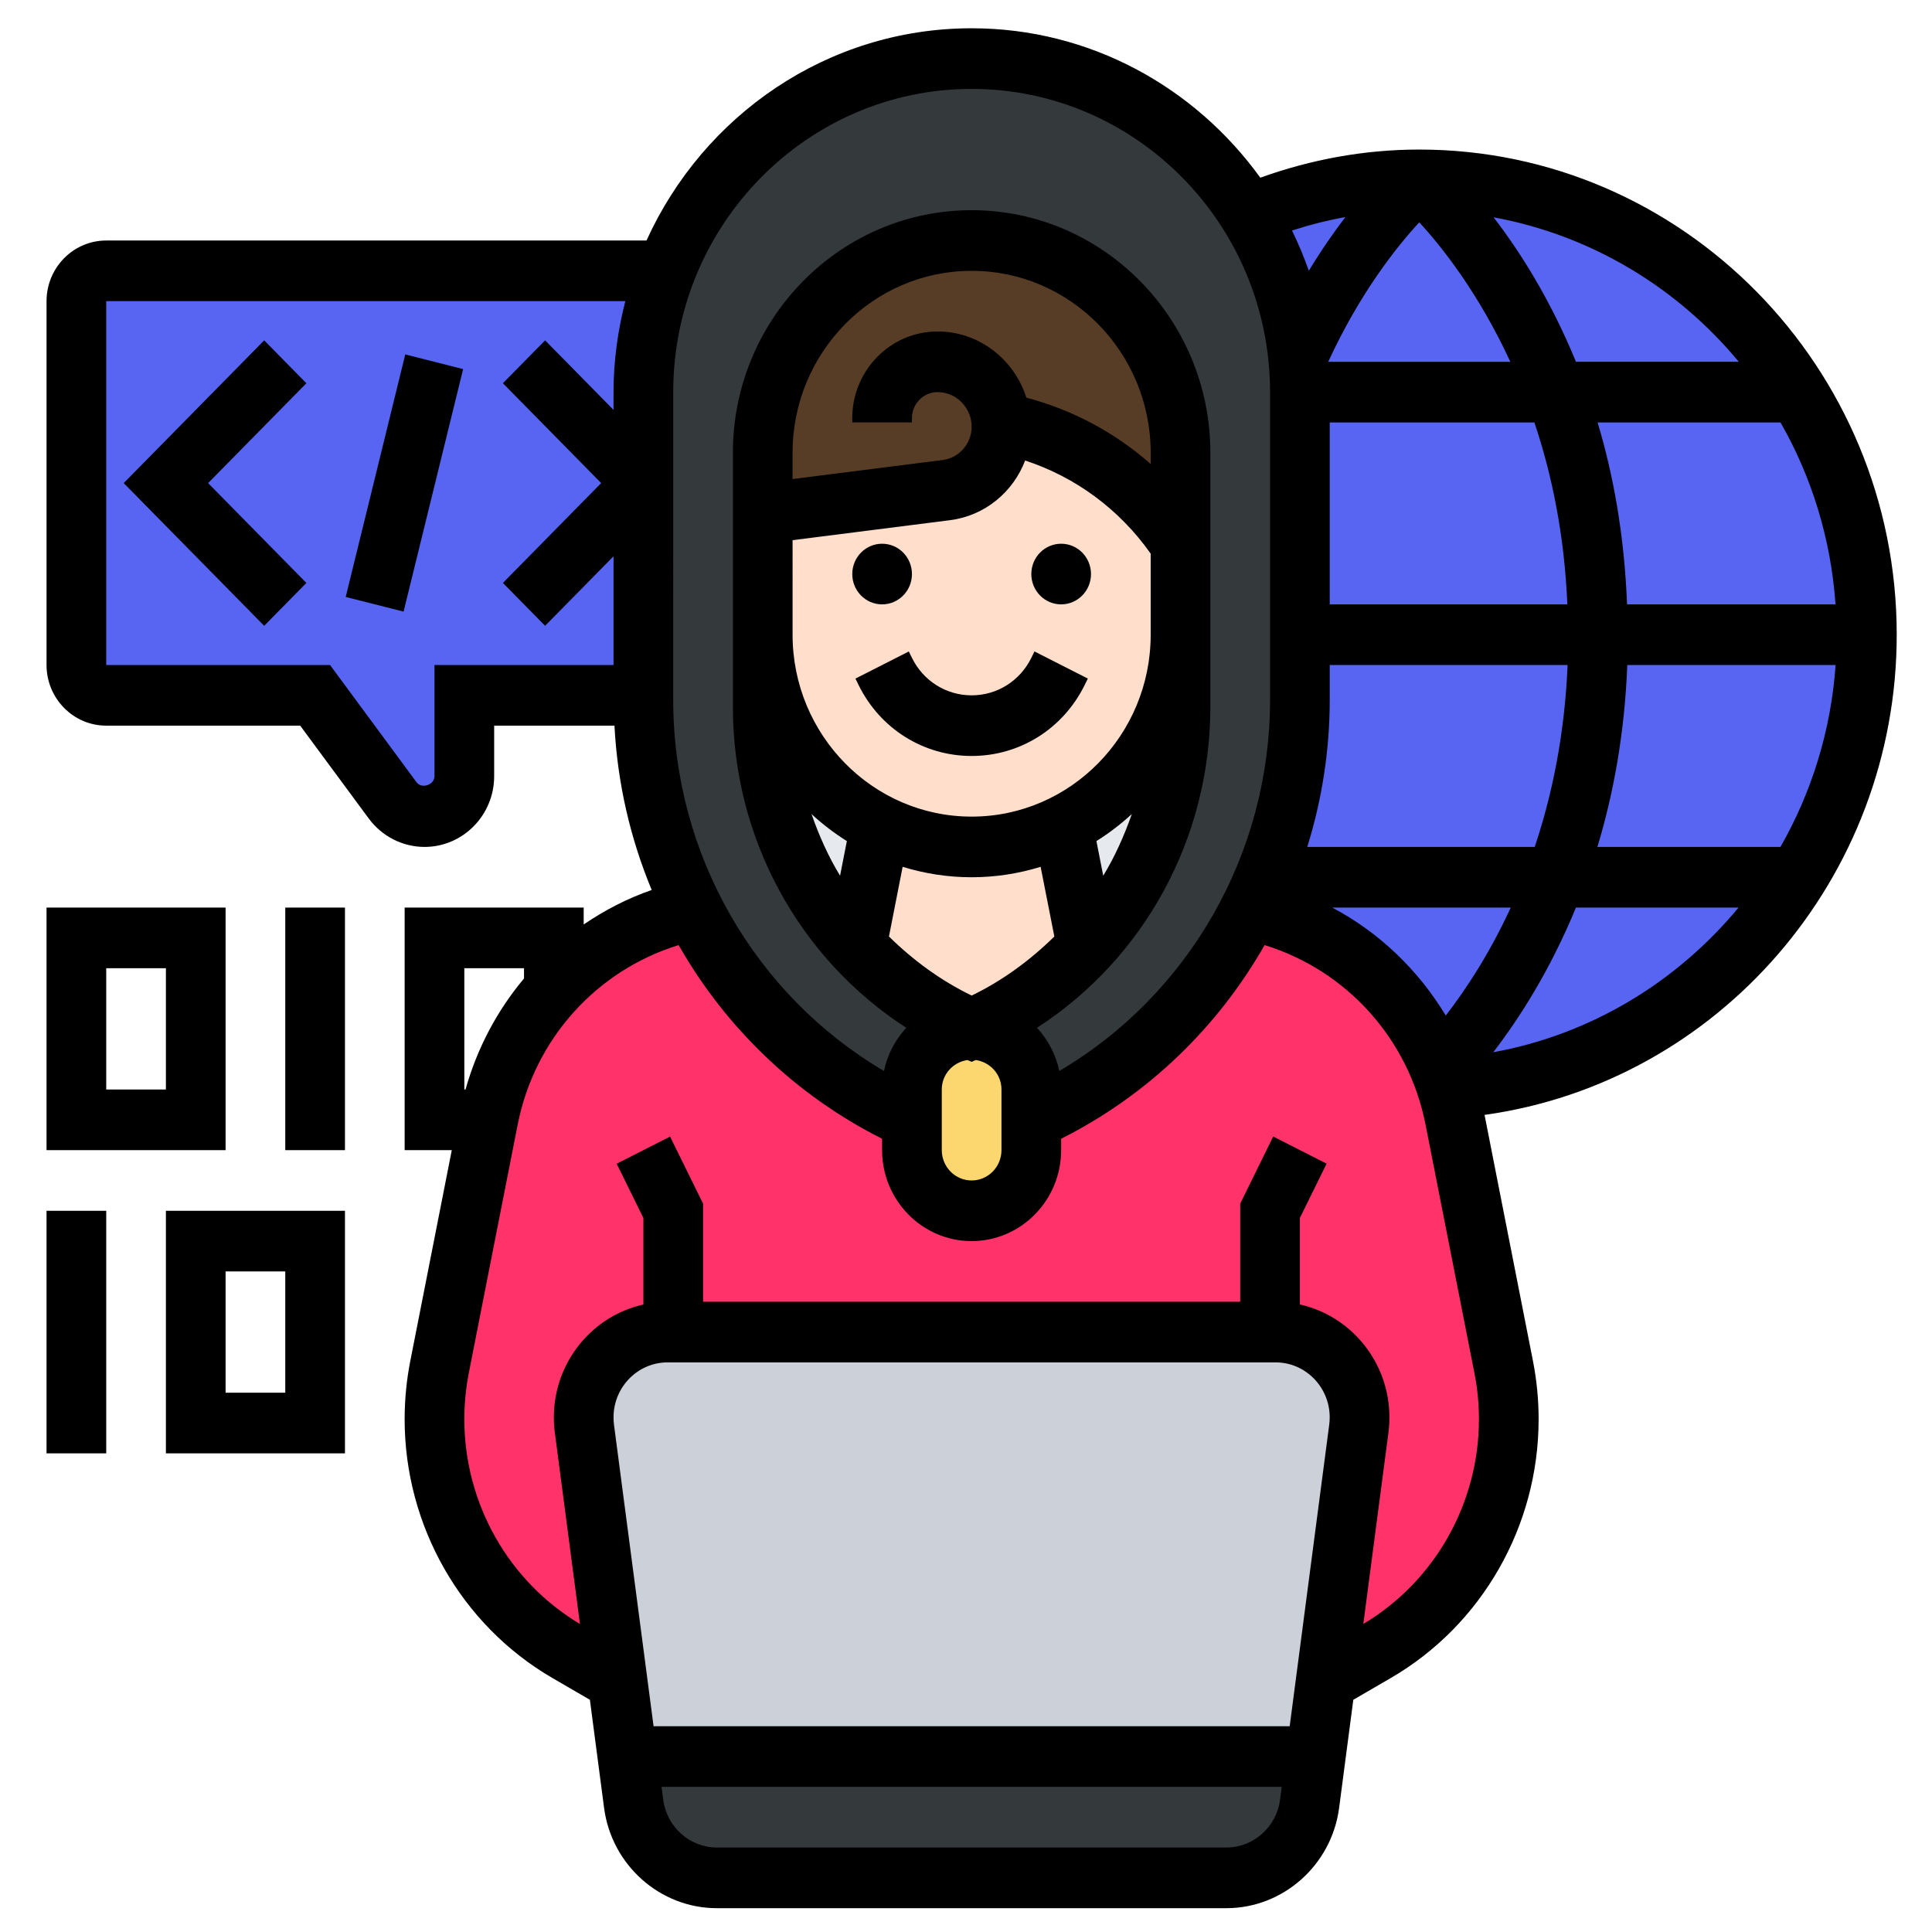 <?xml version="1.0" encoding="utf-8"?>
<svg viewBox="0 0 500 500" xmlns="http://www.w3.org/2000/svg">
  <g transform="matrix(7.723, 0, 0, 7.847, 4.322, -0.53)" style="">
    <g>
      <g>
        <g>
          <path d="m21 16v7h-6v2.67c0 .73-.6 1.33-1.33 1.33-.42 0-.82-.2-1.07-.53l-2.6-3.47h-7c-.55 0-1-.45-1-1v-12c0-.55.45-1 1-1h18.75c-.48 1.24-.75 2.59-.75 4z" data-original="#FFEAA7" class="" style="fill: rgb(88, 101, 242);" data-old_color="#ffeaa7"/>
        </g>
        <g>
          <path d="m43.33 59.56c-.19 1.4-1.38 2.44-2.79 2.44h-17.08c-1.41 0-2.6-1.04-2.79-2.44l-.21-1.56h.01 23.06.01z" fill="#aab2bd" data-original="#AAB2BD" class="" style="fill:#34393C" data-old_color="#aab2bd"/>
        </g>
        <g>
          <path d="m20.13 55.51-1.11-8.32c-.01-.13-.02-.25-.02-.38 0-1.55 1.26-2.81 2.81-2.81h.19 20 .19c.77 0 1.48.32 1.99.82.5.51.82 1.22.82 1.99 0 .13-.01.25-.02.38l-1.11 8.32-.33 2.49h-.01-23.06-.01z" fill="#ccd1d9" data-original="#CCD1D9" class=""/>
        </g>
        <g>
          <path d="m42 44h-20-.19c-1.55 0-2.81 1.26-2.81 2.81 0 .13.01.25.02.38l1.11 8.32-1.68-.97c-1.37-.78-2.49-1.91-3.26-3.24-.77-1.32-1.19-2.84-1.19-4.43 0-.58.06-1.16.17-1.73l1.63-8.14.01-.04c.33-1.64 1.1-3.1 2.19-4.27 1.22-1.32 2.84-2.25 4.67-2.63 1.55 3.02 4.1 5.51 7.33 6.94v1c0 1.1.9 2 2 2s2-.9 2-2v-1c3.23-1.43 5.78-3.92 7.33-6.94 2.89.59 5.26 2.59 6.36 5.26.09.21.17.43.24.65.11.32.19.65.26.99l1.64 8.18c.11.57.17 1.15.17 1.73 0 1.59-.42 3.11-1.19 4.43-.77 1.33-1.89 2.46-3.26 3.24l-1.68.97 1.11-8.32c.01-.13.02-.25.02-.38 0-.77-.32-1.48-.82-1.99-.51-.5-1.22-.82-1.99-.82z" data-original="#FF826E" class="" style="fill:#FF3369" data-old_color="#ff826e" fill="#ff826e"/>
        </g>
        <g>
          <path d="m42.93 11.8c-.18-1.71-.75-3.3-1.63-4.68-1.95-3.08-5.38-5.12-9.3-5.12-3.04 0-5.79 1.23-7.78 3.22-1.07 1.07-1.91 2.35-2.47 3.78-.48 1.24-.75 2.59-.75 4v3 7 .15c0 2.45.59 4.81 1.67 6.91 1.55 3.02 4.1 5.51 7.33 6.94h4c3.23-1.43 5.78-3.92 7.33-6.94.18-.35.35-.7.49-1.06.77-1.82 1.18-3.81 1.18-5.85v-2.15-8c0-.4-.02-.8-.07-1.2z" fill="#aab2bd" data-original="#AAB2BD" class="" style="fill:#34393C" data-old_color="#aab2bd"/>
        </g>
        <g>
          <path d="m33.41 34.59c.37.36.59.86.59 1.41v1 1c0 1.1-.9 2-2 2s-2-.9-2-2v-1-1c0-1.1.9-2 2-2 .55 0 1.05.22 1.41.59z" fill="#fcd770" data-original="#FCD770" class=""/>
        </g>
        <g>
          <g>
            <path d="m47 6c-2.018 0-3.939.404-5.696 1.127.878 1.378 1.447 2.966 1.626 4.673.05.4.07.8.07 1.2v8 2.15c0 2.04-.41 4.03-1.18 5.85-.14.36-.31.71-.49 1.06 2.89.59 5.26 2.59 6.36 5.26.088.205.165.419.234.633 7.852-.479 14.076-6.981 14.076-14.953 0-8.284-6.716-15-15-15z" data-original="#69D6F4" class="" style="fill: rgb(88, 101, 242);" data-old_color="#69d6f4"/>
          </g>
        </g>
        <g>
          <path d="m28.94 27.3-.8 3.99c-1.98-2.1-3.14-4.91-3.14-7.91v-2.38c0 1.94.78 3.68 2.05 4.95z" fill="#e6e9ed" data-original="#E6E9ED" class=""/>
        </g>
        <g>
          <path d="m39 21v2.38c0 3-1.16 5.81-3.14 7.91l-.8-3.99c2.33-1.14 3.94-3.53 3.94-6.3z" fill="#e6e9ed" data-original="#E6E9ED" class=""/>
        </g>
        <g>
          <path d="m32.99 14c.01.05.01.09.01.14 0 1.06-.79 1.96-1.84 2.09l-6.16.77v-2c0-1.94.78-3.68 2.05-4.95s3.01-2.05 4.95-2.05c3.87 0 7 3.13 7 7v3c-1.29-1.93-3.25-3.31-5.5-3.87l-.5-.13z" data-original="#B27946" class="active-path" style="fill: rgb(87, 61, 37);" data-old_color="#b27946"/>
        </g>
        <g>
          <path d="m35.06 27.3.8 3.99v.01c-1.07 1.14-2.38 2.06-3.86 2.7-1.48-.64-2.79-1.56-3.86-2.7v-.01l.8-3.99c.92.45 1.96.7 3.06.7s2.14-.25 3.06-.7z" fill="#f0d0b4" data-original="#F0D0B4" class="" style="fill:#FFDECC" data-old_color="#f0d0b4"/>
        </g>
        <g>
          <path d="m39 18v3c0 2.77-1.61 5.16-3.94 6.3-.92.45-1.96.7-3.06.7s-2.14-.25-3.06-.7l-1.89-1.35c-1.27-1.27-2.05-3.01-2.05-4.95v-4l6.16-.77c1.05-.13 1.84-1.03 1.84-2.09 0-.05 0-.09-.01-.14h.01l.5.13c2.25.56 4.21 1.94 5.5 3.87z" fill="#f0d0b4" data-original="#F0D0B4" class="" style="fill:#FFDECC" data-old_color="#f0d0b4"/>
        </g>
      </g>
      <g>
        <circle cx="29" cy="19" r="1" data-original="#000000" class=""/>
        <circle cx="35" cy="19" r="1" data-original="#000000" class=""/>
        <path d="m29.895 21.553-1.789.895.105.211c.722 1.444 2.174 2.341 3.789 2.341s3.067-.897 3.789-2.342l.105-.211-1.789-.895-.105.212c-.381.762-1.147 1.236-2 1.236s-1.619-.474-2-1.236z" data-original="#000000" class=""/>
        <path d="m5 48h6v-8h-6zm2-6h2v4h-2z" data-original="#000000" class=""/>
        <path d="m1 40h2v8h-2z" data-original="#000000" class=""/>
        <path d="m7 30h-6v8h6zm-2 6h-2v-4h2z" data-original="#000000" class=""/>
        <path d="m9 30h2v8h-2z" data-original="#000000" class=""/>
        <path d="m63 21c0-8.822-7.178-16-16-16-1.834 0-3.619.324-5.327.928-2.185-2.981-5.702-4.928-9.673-4.928-4.831 0-8.994 2.876-10.895 7h-18.105c-1.103 0-2 .897-2 2v12c0 1.103.897 2 2 2h6.5l2.3 3.066c.438.585 1.136.934 1.867.934 1.286 0 2.333-1.047 2.333-2.333v-1.667h4.031c.1 1.894.531 3.722 1.248 5.42-.818.279-1.577.667-2.279 1.137v-.557h-6v8h1.58l-1.389 6.946c-.127.634-.191 1.283-.191 1.929 0 3.52 1.898 6.79 4.954 8.536l1.254.717.475 3.563c.25 1.887 1.875 3.31 3.779 3.31h17.074c1.904 0 3.529-1.423 3.779-3.31l.475-3.563 1.254-.717c3.058-1.746 4.956-5.016 4.956-8.536 0-.646-.064-1.295-.191-1.929l-1.621-8.108c7.834-1.074 13.812-7.805 13.812-15.838zm-18.916 9h5.982c-.709 1.515-1.5 2.697-2.177 3.561-.925-1.505-2.23-2.741-3.805-3.561zm5.969-18h-6.104c1.068-2.285 2.314-3.816 3.051-4.6.739.786 1.984 2.322 3.053 4.6zm10.896 8h-6.986c-.089-2.259-.455-4.263-.987-6h6.13c1.039 1.789 1.689 3.825 1.843 6zm-8.986 0h-7.963v-6h6.858c.583 1.701 1.006 3.701 1.105 6zm-8.716 8c.488-1.545.753-3.176.753-4.849v-1.151h7.971c-.098 2.299-.522 4.3-1.102 6zm10.724-6h6.981c-.155 2.171-.808 4.207-1.848 6h-6.135c.536-1.74.913-3.742 1.002-6zm3.737-10h-5.457c-.859-2.062-1.886-3.648-2.76-4.765 3.275.591 6.157 2.317 8.217 4.765zm-13.183-4.773c-.388.498-.802 1.083-1.226 1.771-.162-.456-.35-.899-.563-1.327.587-.188 1.183-.336 1.789-.444zm-22.525 5.773c0-5.514 4.486-10 10-10s10 4.486 10 10v10.151c0 5.079-2.732 9.729-7.063 12.239-.113-.545-.381-1.032-.746-1.425 3.581-2.278 5.809-6.241 5.809-10.581v-8.384c0-4.411-3.589-8-8-8s-8 3.589-8 8v8.384c0 4.34 2.228 8.303 5.809 10.581-.366.394-.633.88-.746 1.425-4.331-2.51-7.063-7.16-7.063-12.239zm16 2.37c-1.192-1.033-2.612-1.784-4.166-2.188-.408-1.261-1.581-2.182-2.977-2.182-1.575 0-2.857 1.282-2.857 2.857v.143h2v-.143c0-.472.385-.857.857-.857.63 0 1.143.513 1.143 1.143 0 .556-.416 1.026-.968 1.096l-5.032.628v-.867c0-3.309 2.691-6 6-6s6 2.691 6 6zm-12 2.513 5.28-.66c1.163-.146 2.111-.927 2.513-1.967 1.696.546 3.166 1.618 4.207 3.071v2.673c0 3.309-2.691 6-6 6s-6-2.691-6-6zm10.41 11.066-.228-1.142c.423-.261.819-.559 1.186-.892-.254.711-.563 1.397-.958 2.034zm-8.591-1.142-.228 1.142c-.395-.637-.704-1.323-.957-2.034.365.333.762.631 1.185.892zm1.869.849c.733.222 1.508.344 2.312.344s1.579-.122 2.312-.344l.46 2.298c-.806.779-1.727 1.45-2.771 1.948-1.044-.499-1.966-1.169-2.771-1.948zm1.312 7.344c0-.502.378-.901.861-.972l.139.06.139-.06c.483.071.861.47.861.972v2c0 .552-.448 1-1 1s-1-.448-1-1zm-17-14v3.667c-.001.288-.429.43-.601.2l-2.899-3.867h-7.5v-12h17.395c-.249.961-.395 1.962-.395 3v.586l-2.293-2.293-1.414 1.414 3.293 3.293-3.293 3.293 1.414 1.414 2.293-2.293v3.586zm1 10h2v.339c-.896 1.051-1.568 2.29-1.96 3.661h-.04zm6.813 13h20.373c1 0 1.813.813 1.813 1.813 0 .08-.005.159-.016.24l-1.325 9.947h-21.316l-1.327-9.947c-.01-.08-.015-.159-.015-.24 0-1 .813-1.813 1.813-1.813zm18.724 16h-17.074c-.905 0-1.678-.676-1.797-1.573l-.057-.427h20.782l-.057.427c-.119.897-.892 1.573-1.797 1.573zm4.588-7.373.842-6.309c.022-.168.033-.337.033-.505 0-1.823-1.288-3.347-3-3.722v-2.856l.895-1.789-1.789-.895-1.106 2.213v3.236h-18v-3.236l-1.105-2.211-1.789.895.894 1.788v2.856c-1.712.374-3 1.899-3 3.722 0 .168.011.337.033.504l.842 6.31c-2.391-1.402-3.875-3.978-3.875-6.753 0-.515.052-1.031.152-1.536l1.635-8.178c.57-2.846 2.656-5.093 5.394-5.924 1.569 2.71 3.917 4.952 6.818 6.387v.376c0 1.654 1.346 3 3 3s3-1.346 3-3v-.376c2.902-1.435 5.25-3.677 6.818-6.387 2.738.831 4.825 3.078 5.394 5.924l1.635 8.178c.102.505.154 1.021.154 1.536 0 2.775-1.484 5.351-3.875 6.752zm4.356-18.856c.87-1.117 1.907-2.705 2.769-4.771h5.449c-2.058 2.445-4.93 4.182-8.218 4.771z" data-original="#000000" class=""/>
        <path d="m8.293 11.293-4.707 4.707 4.707 4.707 1.414-1.414-3.293-3.293 3.293-3.293z" data-original="#000000" class=""/>
        <path d="m8.877 15h8.246v1.999h-8.246z" transform="matrix(.242 -.97 .97 .242 -5.673 24.736)" data-original="#000000" class=""/>
      </g>
    </g>
  </g>
</svg>